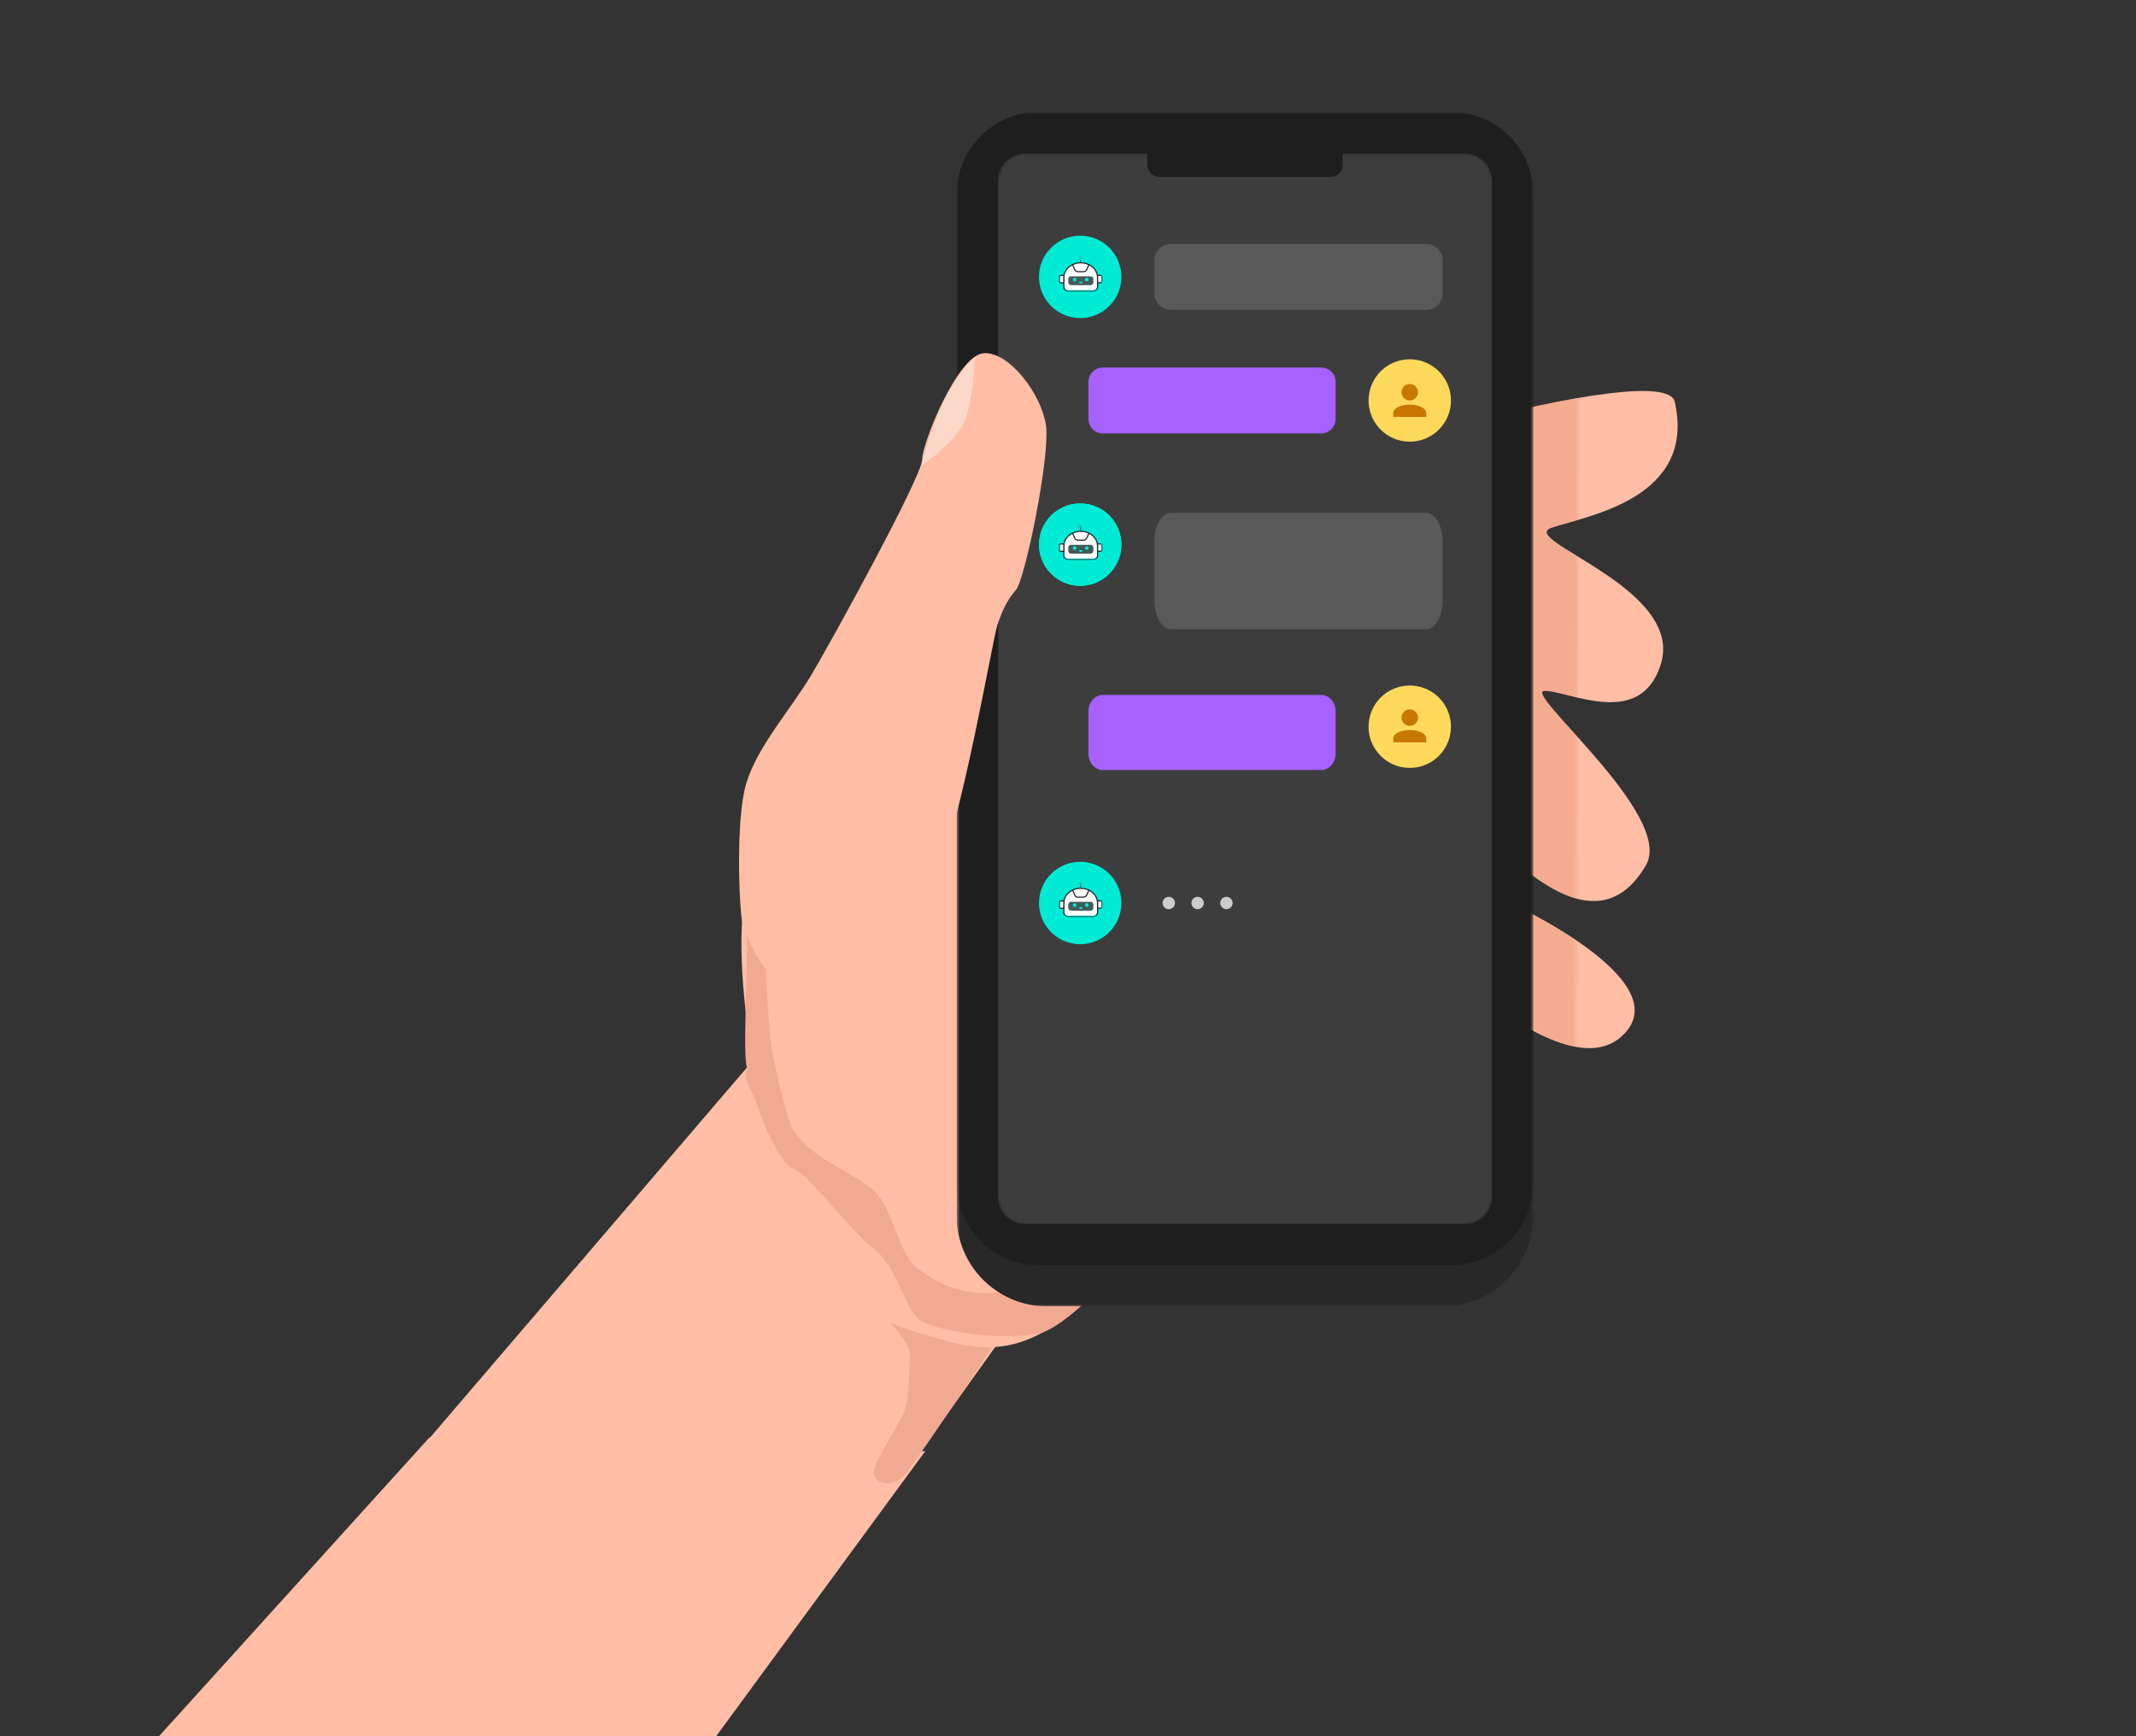 <svg width="700" height="569" viewBox="0 0 700 569" fill="none" xmlns="http://www.w3.org/2000/svg">
<rect x="0" y="0" width="700" height="569" fill="#333333" stroke="none"/>
<g clip-path="url(#clip0_4703_19936)">
<path d="M140.716 471.14L43.046 579.037L222.508 585.649L303.191 475.647L140.716 471.14Z" fill="#FFBEA5"/>
<path d="M246.987 347.296L120.066 495.513L272.942 515.96L347.592 411.421L246.987 347.296Z" fill="#FFBEA5"/>
<path d="M257.604 333.05C257.604 333.05 248.736 347.552 245.47 350.032C242.205 352.512 247.411 359.544 249.143 362.555C250.874 365.566 256.809 376.103 261.762 383.633C266.716 391.164 266.708 392.414 272.189 395.448C277.671 398.482 280.14 403.498 285.116 407.279C290.093 411.06 299.477 429.868 299.477 429.868L285.281 421.03C285.281 421.03 284.005 425.272 291.704 433.57C299.402 441.868 298.138 444.11 298.138 444.11C298.138 444.11 298.055 457.61 296.527 462.1C294.999 466.591 289.453 474.057 286.914 480.291C284.375 486.526 292.848 488.648 297.401 482.356C306.227 470.161 327.173 438.54 327.173 438.54L346.581 413.16C346.581 413.16 336.257 425.096 327.523 422.542C318.788 419.987 311.757 424.944 304.292 419.398C296.826 413.851 294.172 398.335 289.212 391.804C284.253 385.273 277.497 386.231 273.271 382.205C269.046 378.178 257.604 333.05 257.604 333.05Z" fill="#F1AA92"/>
<path d="M548.828 131.658C545.421 116.636 418.688 153.852 399.608 166.734C388.535 174.209 319.549 214.697 307.9 223.193C295.701 232.091 249.994 265.309 244.849 288.777C238.42 318.098 249.303 376.806 266.136 403.911C282.968 431.016 281.965 431.51 310.915 439.689C339.865 447.869 352.489 427.947 375.612 408.09C389.119 396.49 433.314 294.945 447.289 299.032C461.264 303.118 512.41 360.436 532.546 338.561C550.145 319.441 488.329 292.786 488.329 292.786C488.329 292.786 489.412 279.292 494.4 281.323C499.387 283.354 523.818 310.259 539.386 283.602C548.989 267.161 498.24 226.346 506.24 226.395C514.24 226.445 537.662 239.09 544.295 217.631C552.093 192.403 496.547 176.834 508.572 172.909C520.596 168.983 555.993 163.244 548.828 131.658Z" fill="#FFBEA5"/>
<mask id="mask0_4703_19936" style="mask-type:luminance" maskUnits="userSpaceOnUse" x="0" y="-132" width="705" height="705">
<path d="M4.45 -131.719L704.437 -127.382L700.1 572.605L0.113 568.268L4.45 -131.719Z" fill="white"/>
</mask>
<g mask="url(#mask0_4703_19936)">
<g opacity="0.58">
<mask id="mask1_4703_19936" style="mask-type:luminance" maskUnits="userSpaceOnUse" x="402" y="48" width="116" height="338">
<path d="M404.239 48.847L402.581 384.826L516.08 385.387L517.737 49.406L404.239 48.847Z" fill="white"/>
</mask>
<g mask="url(#mask1_4703_19936)">
<path d="M548.828 131.658C545.421 116.636 418.688 153.852 399.608 166.734C388.536 174.209 319.549 214.697 307.9 223.193C295.701 232.091 249.994 265.309 244.849 288.777C238.42 318.098 249.304 376.806 266.136 403.911C282.968 431.016 281.965 431.51 310.915 439.689C339.865 447.869 352.489 427.947 375.612 408.09C389.119 396.49 433.314 294.945 447.289 299.032C461.264 303.118 512.41 360.436 532.546 338.561C550.145 319.441 488.329 292.786 488.329 292.786C488.329 292.786 489.412 279.292 494.4 281.323C499.387 283.354 523.818 310.259 539.387 283.602C548.989 267.161 498.241 226.346 506.24 226.395C514.24 226.445 537.662 239.09 544.295 217.631C552.093 192.403 496.547 176.834 508.572 172.909C520.596 168.983 555.993 163.244 548.828 131.658Z" fill="#EC9F82"/>
</g>
</g>
</g>
<path d="M244.617 293.913C245.527 308.419 243.533 339.768 244.48 348.274C245.428 356.78 253.782 380.332 259.766 382.869C265.751 385.407 278.142 402.984 286.105 409.033C294.067 415.083 296.48 429.098 301.459 432.629C306.437 436.16 328.415 439.796 340.933 436.873C353.451 433.951 386.702 393.656 394.254 385.203C399.626 379.191 388.35 369.666 388.35 369.666C388.35 369.666 337.517 423.352 325.514 423.778C313.511 424.203 306.536 420.16 300.564 415.623C294.592 411.086 292.682 396.574 286.719 390.537C280.756 384.5 262.791 378.888 258.859 367.864C256.52 361.304 254.461 351.336 253.005 344.327C251.548 337.318 249.677 293.984 249.732 284.984C249.756 281.134 243.707 279.407 244.617 293.913Z" fill="#F1AA92"/>
<mask id="mask2_4703_19936" style="mask-type:luminance" maskUnits="userSpaceOnUse" x="48" y="-76" width="617" height="616">
<path d="M48.997 -76H664.997V540H48.997V-76Z" fill="white"/>
</mask>
<g mask="url(#mask2_4703_19936)">
</g>
<g clip-path="url(#clip1_4703_19936)">
<mask id="mask3_4703_19936" style="mask-type:luminance" maskUnits="userSpaceOnUse" x="313" y="36" width="190" height="393">
<path d="M502.499 36.75H313.499V428.25H502.499V36.75Z" fill="white"/>
</mask>
<g mask="url(#mask3_4703_19936)">
<path d="M472.799 428.156H343.199C326.796 428.156 313.499 414.859 313.499 398.456V66.356C313.499 49.954 326.796 36.656 343.199 36.656H472.799C489.202 36.656 502.499 49.954 502.499 66.356V398.456C502.499 414.859 489.202 428.156 472.799 428.156Z" fill="#282828"/>
<path d="M475.499 414.656H340.499C325.587 414.656 313.499 402.568 313.499 387.656V63.656C313.499 48.745 325.587 36.656 340.499 36.656H475.499C490.411 36.656 502.499 48.745 502.499 63.656V387.656C502.499 402.568 490.411 414.656 475.499 414.656Z" fill="#1E1E1F"/>
<mask id="mask4_4703_19936" style="mask-type:luminance" maskUnits="userSpaceOnUse" x="326" y="50" width="163" height="352">
<path d="M326.999 59.25C326.999 54.279 331.029 50.25 335.999 50.25H479.999C484.97 50.25 488.999 54.279 488.999 59.25V392.25C488.999 397.221 484.97 401.25 479.999 401.25H335.999C331.029 401.25 326.999 397.221 326.999 392.25V59.25Z" fill="white"/>
</mask>
<g mask="url(#mask4_4703_19936)">
<path d="M326.999 392.25C326.999 397.221 331.029 401.25 335.999 401.25H479.999C484.97 401.25 488.999 397.221 488.999 392.25V59.25C488.999 54.279 484.97 50.25 479.999 50.25H335.999C331.029 50.25 326.999 54.279 326.999 59.25V392.25Z" fill="#3D3D3D"/>
<path d="M375.999 50H439.999V54C439.999 56.209 438.208 58 435.999 58H379.999C377.79 58 375.999 56.209 375.999 54V50Z" fill="#1E1E1F"/>
<path d="M367.499 295.953C367.499 299.976 365.744 303.587 362.95 306.051C361.863 307.016 360.628 307.806 359.271 308.387C358.42 308.744 357.529 309.021 356.598 309.197C356.591 309.203 356.584 309.203 356.578 309.203C356.112 309.298 355.633 309.365 355.147 309.399C354.924 309.426 354.694 309.44 354.465 309.44C354.31 309.453 354.154 309.453 353.999 309.453C353.911 309.453 353.824 309.453 353.736 309.446C353.277 309.44 352.818 309.413 352.372 309.352H352.352C351.4 309.237 350.482 309.021 349.605 308.717C348.073 308.191 346.669 307.394 345.44 306.389C342.423 303.918 340.499 300.158 340.499 295.953C340.499 288.494 346.54 282.453 353.999 282.453C361.458 282.453 367.499 288.494 367.499 295.953Z" fill="#00EBD6"/>
<mask id="mask5_4703_19936" style="mask-type:luminance" maskUnits="userSpaceOnUse" x="346" y="289" width="16" height="12">
<path d="M361.433 289H346.995V300.573H361.433V289Z" fill="white"/>
</mask>
<g mask="url(#mask5_4703_19936)">
<path d="M354.159 291.125C355.626 291.125 357.033 291.631 358.071 292.531C359.108 293.431 359.691 294.651 359.691 295.924V298.946C359.691 299.292 359.532 299.624 359.251 299.868C358.969 300.113 358.587 300.25 358.188 300.25H350.131C349.934 300.25 349.738 300.216 349.556 300.151C349.374 300.085 349.208 299.989 349.068 299.868C348.929 299.747 348.818 299.603 348.743 299.445C348.667 299.287 348.628 299.118 348.628 298.946V295.924C348.628 294.651 349.211 293.431 350.248 292.531C351.286 291.631 352.692 291.125 354.159 291.125Z" fill="white"/>
<path d="M354.159 291.125C355.626 291.125 357.033 291.638 358.071 292.55C359.108 293.462 359.691 294.7 359.691 295.99V299.054C359.691 299.404 359.532 299.74 359.251 299.988C358.969 300.236 358.587 300.375 358.188 300.375H350.131C349.934 300.375 349.738 300.341 349.556 300.274C349.374 300.208 349.208 300.111 349.068 299.988C348.929 299.865 348.818 299.72 348.743 299.559C348.667 299.399 348.628 299.227 348.628 299.054V295.99C348.628 294.7 349.211 293.462 350.248 292.55C351.286 291.638 352.692 291.125 354.159 291.125Z" stroke="#1F242B" stroke-width="0.375" stroke-miterlimit="10"/>
<path d="M347.665 295.273H348.633V297.693H347.665C347.538 297.693 347.417 297.643 347.327 297.553C347.237 297.464 347.187 297.342 347.187 297.215V295.753C347.187 295.69 347.199 295.627 347.223 295.569C347.247 295.511 347.282 295.458 347.327 295.414C347.371 295.369 347.424 295.334 347.482 295.31C347.54 295.286 347.602 295.273 347.665 295.273Z" fill="white"/>
<path d="M347.665 295.273H348.633V297.693H347.665C347.538 297.693 347.417 297.643 347.327 297.553C347.237 297.464 347.187 297.342 347.187 297.215V295.753C347.187 295.69 347.199 295.627 347.223 295.569C347.247 295.511 347.282 295.458 347.327 295.414C347.371 295.369 347.424 295.334 347.482 295.31C347.54 295.286 347.602 295.273 347.665 295.273Z" stroke="#1F242B" stroke-width="0.375" stroke-miterlimit="10"/>
<path d="M360.668 297.67H359.701V295.25H360.668C360.795 295.25 360.917 295.3 361.007 295.39C361.096 295.48 361.147 295.602 361.147 295.728V297.191C361.147 297.318 361.096 297.439 361.007 297.529C360.917 297.619 360.795 297.669 360.668 297.669V297.67Z" fill="white"/>
<path d="M360.668 297.67H359.701V295.25H360.668C360.795 295.25 360.917 295.3 361.007 295.39C361.096 295.48 361.147 295.602 361.147 295.728V297.191C361.147 297.318 361.096 297.439 361.007 297.529C360.917 297.619 360.795 297.669 360.668 297.669V297.67Z" stroke="#1F242B" stroke-width="0.375" stroke-miterlimit="10"/>
<path d="M357.412 295.562H350.982C350.491 295.562 350.093 295.96 350.093 296.451V297.568C350.093 298.059 350.491 298.456 350.982 298.456H357.412C357.902 298.456 358.3 298.059 358.3 297.568V296.451C358.3 295.96 357.902 295.562 357.412 295.562Z" fill="#425A58"/>
<mask id="mask6_4703_19936" style="mask-type:luminance" maskUnits="userSpaceOnUse" x="348" y="290" width="13" height="13">
<path d="M360.237 290.664H348.372V302.529H360.237V290.664Z" fill="white"/>
</mask>
<g mask="url(#mask6_4703_19936)">
<mask id="mask7_4703_19936" style="mask-type:luminance" maskUnits="userSpaceOnUse" x="349" y="291" width="11" height="11">
<path d="M349.24 291.531H359.364V301.656H349.24V291.531Z" fill="white"/>
</mask>
<g mask="url(#mask7_4703_19936)">
<g clip-path="url(#clip2_4703_19936)">
<path d="M354.216 296.742C353.888 296.742 353.622 297.008 353.622 297.335C353.622 297.663 353.888 297.929 354.216 297.929C354.543 297.929 354.809 297.663 354.809 297.335C354.809 297.008 354.543 296.742 354.216 296.742Z" fill="#00EBD6"/>
</g>
<mask id="mask8_4703_19936" style="mask-type:luminance" maskUnits="userSpaceOnUse" x="349" y="291" width="11" height="11">
<path d="M349.23 291.531H359.354V301.656H349.23V291.531Z" fill="white"/>
</mask>
<g mask="url(#mask8_4703_19936)">
<path d="M356.169 296.047C355.842 296.047 355.576 296.313 355.576 296.64C355.576 296.967 355.842 297.233 356.169 297.233C356.496 297.233 356.762 296.967 356.762 296.64C356.762 296.313 356.496 296.047 356.169 296.047Z" fill="#00EBD6"/>
</g>
<mask id="mask9_4703_19936" style="mask-type:luminance" maskUnits="userSpaceOnUse" x="345" y="291" width="11" height="11">
<path d="M345.238 291.531H355.362V301.656H345.238V291.531Z" fill="white"/>
</mask>
<g mask="url(#mask9_4703_19936)">
<path d="M352.186 296.047C351.859 296.047 351.593 296.313 351.593 296.64C351.593 296.967 351.859 297.233 352.186 297.233C352.513 297.233 352.78 296.967 352.78 296.64C352.78 296.313 352.513 296.047 352.186 296.047Z" fill="#00EBD6"/>
</g>
</g>
</g>
<path d="M351.57 291.876L352.205 293.359C352.291 293.559 352.434 293.73 352.616 293.85C352.798 293.97 353.011 294.034 353.229 294.034H355.103C355.316 294.034 355.524 293.973 355.703 293.858C355.882 293.744 356.024 293.58 356.113 293.387C356.353 292.868 356.594 292.348 356.834 291.828" stroke="#1F242B" stroke-width="0.375" stroke-linecap="round" stroke-linejoin="round"/>
<path d="M354.158 290.062L354.134 291.22" stroke="#1F242B" stroke-width="0.25" stroke-miterlimit="10"/>
<path d="M354.156 290.044C354.444 290.044 354.678 289.81 354.678 289.522C354.678 289.234 354.444 289 354.156 289C353.868 289 353.634 289.234 353.634 289.522C353.634 289.81 353.868 290.044 354.156 290.044Z" fill="#09C0B0"/>
</g>
<path d="M403.949 295.955C403.949 297.073 403.042 297.98 401.924 297.98C400.805 297.98 399.899 297.073 399.899 295.955C399.899 294.836 400.805 293.93 401.924 293.93C403.042 293.93 403.949 294.836 403.949 295.955Z" fill="#CCCCCC"/>
<path d="M394.5 295.955C394.5 297.073 393.593 297.98 392.475 297.98C391.357 297.98 390.45 297.073 390.45 295.955C390.45 294.836 391.357 293.93 392.475 293.93C393.593 293.93 394.5 294.836 394.5 295.955Z" fill="#CCCCCC"/>
<path d="M385.049 295.955C385.049 297.073 384.143 297.98 383.024 297.98C381.906 297.98 380.999 297.073 380.999 295.955C380.999 294.836 381.906 293.93 383.024 293.93C384.143 293.93 385.049 294.836 385.049 295.955Z" fill="#CCCCCC"/>
<path d="M432.976 142.053H361.426C358.816 142.053 356.701 139.938 356.701 137.328V125.178C356.701 122.569 358.816 120.453 361.426 120.453H432.976C435.586 120.453 437.701 122.569 437.701 125.178V137.328C437.701 139.938 435.586 142.053 432.976 142.053Z" fill="#A661FF"/>
<path d="M475.499 131.25C475.499 135.82 473.231 139.863 469.748 142.3C469.721 142.32 469.694 142.34 469.667 142.354C469.654 142.367 469.64 142.381 469.627 142.381C469.613 142.394 469.6 142.408 469.586 142.414C467.892 143.569 465.921 144.352 463.795 144.628C463.207 144.709 462.607 144.75 461.999 144.75C461.378 144.75 460.771 144.709 460.177 144.622C458.05 144.338 456.086 143.555 454.392 142.401C454.378 142.394 454.365 142.381 454.351 142.367C454.338 142.36 454.324 142.354 454.311 142.34C454.284 142.327 454.257 142.306 454.23 142.286C450.76 139.843 448.499 135.813 448.499 131.25C448.499 123.791 454.54 117.75 461.999 117.75C469.458 117.75 475.499 123.791 475.499 131.25Z" fill="#FFD95B"/>
<path d="M461.999 125.852C462.715 125.852 463.402 126.136 463.908 126.642C464.415 127.149 464.699 127.835 464.699 128.552C464.699 129.268 464.415 129.954 463.908 130.461C463.402 130.967 462.715 131.252 461.999 131.252C461.283 131.252 460.596 130.967 460.09 130.461C459.584 129.954 459.299 129.268 459.299 128.552C459.299 127.835 459.584 127.149 460.09 126.642C460.596 126.136 461.283 125.852 461.999 125.852ZM461.999 132.602C464.983 132.602 467.399 133.81 467.399 135.302V136.652H456.599V135.302C456.599 133.81 459.016 132.602 461.999 132.602Z" fill="#C77800"/>
<path d="M472.799 85.353V96.153C472.799 99.133 470.379 101.553 467.399 101.553H383.698C380.718 101.553 378.298 99.133 378.298 96.153V85.353C378.298 82.373 380.718 79.953 383.698 79.953H467.399C470.379 79.953 472.799 82.373 472.799 85.353Z" fill="#595959"/>
<path d="M367.499 90.75C367.499 94.773 365.744 98.384 362.95 100.848C361.863 101.813 360.628 102.603 359.271 103.183C358.42 103.541 357.529 103.818 356.598 103.994C356.591 104 356.584 104 356.578 104C356.112 104.095 355.633 104.162 355.147 104.196C354.924 104.223 354.694 104.236 354.465 104.236C354.31 104.25 354.154 104.25 353.999 104.25C353.911 104.25 353.824 104.25 353.736 104.243C353.277 104.236 352.818 104.209 352.372 104.149H352.352C351.4 104.034 350.482 103.818 349.605 103.514C348.073 102.988 346.669 102.191 345.44 101.185C342.423 98.715 340.499 94.955 340.499 90.75C340.499 83.291 346.54 77.25 353.999 77.25C361.458 77.25 367.499 83.291 367.499 90.75Z" fill="#00EBD6"/>
<mask id="mask10_4703_19936" style="mask-type:luminance" maskUnits="userSpaceOnUse" x="346" y="84" width="16" height="12">
<path d="M361.433 84H346.995V95.573H361.433V84Z" fill="white"/>
</mask>
<g mask="url(#mask10_4703_19936)">
<path d="M354.159 86.125C355.626 86.125 357.033 86.631 358.071 87.531C359.108 88.431 359.691 89.651 359.691 90.924V93.946C359.691 94.292 359.532 94.624 359.251 94.868C358.969 95.113 358.587 95.25 358.188 95.25H350.131C349.934 95.25 349.738 95.216 349.556 95.151C349.374 95.085 349.208 94.989 349.068 94.868C348.929 94.747 348.818 94.603 348.743 94.445C348.667 94.287 348.628 94.118 348.628 93.946V90.924C348.628 89.651 349.211 88.431 350.248 87.531C351.286 86.631 352.692 86.125 354.159 86.125Z" fill="white"/>
<path d="M354.159 86.125C355.626 86.125 357.033 86.638 358.071 87.55C359.108 88.462 359.691 89.7 359.691 90.99V94.053C359.691 94.404 359.532 94.74 359.251 94.988C358.969 95.236 358.587 95.375 358.188 95.375H350.131C349.934 95.375 349.738 95.341 349.556 95.274C349.374 95.208 349.208 95.111 349.068 94.988C348.929 94.865 348.818 94.72 348.743 94.559C348.667 94.399 348.628 94.227 348.628 94.053V90.99C348.628 89.7 349.211 88.462 350.248 87.55C351.286 86.638 352.692 86.125 354.159 86.125Z" stroke="#1F242B" stroke-width="0.375" stroke-miterlimit="10"/>
<path d="M347.665 90.273H348.633V92.693H347.665C347.538 92.693 347.417 92.643 347.327 92.553C347.237 92.464 347.187 92.342 347.187 92.215V90.752C347.187 90.689 347.199 90.627 347.223 90.569C347.247 90.511 347.282 90.458 347.327 90.414C347.371 90.369 347.424 90.334 347.482 90.31C347.54 90.286 347.602 90.273 347.665 90.273Z" fill="white"/>
<path d="M347.665 90.273H348.633V92.693H347.665C347.538 92.693 347.417 92.643 347.327 92.553C347.237 92.464 347.187 92.342 347.187 92.215V90.752C347.187 90.689 347.199 90.627 347.223 90.569C347.247 90.511 347.282 90.458 347.327 90.414C347.371 90.369 347.424 90.334 347.482 90.31C347.54 90.286 347.602 90.273 347.665 90.273Z" stroke="#1F242B" stroke-width="0.375" stroke-miterlimit="10"/>
<path d="M360.668 92.67H359.701V90.25H360.668C360.795 90.25 360.917 90.3 361.007 90.39C361.096 90.48 361.147 90.602 361.147 90.728V92.191C361.147 92.318 361.096 92.439 361.007 92.529C360.917 92.619 360.795 92.669 360.668 92.669V92.67Z" fill="white"/>
<path d="M360.668 92.67H359.701V90.25H360.668C360.795 90.25 360.917 90.3 361.007 90.39C361.096 90.48 361.147 90.602 361.147 90.728V92.191C361.147 92.318 361.096 92.439 361.007 92.529C360.917 92.619 360.795 92.669 360.668 92.669V92.67Z" stroke="#1F242B" stroke-width="0.375" stroke-miterlimit="10"/>
<path d="M357.412 90.562H350.982C350.491 90.562 350.093 90.96 350.093 91.451V92.568C350.093 93.059 350.491 93.456 350.982 93.456H357.412C357.902 93.456 358.3 93.059 358.3 92.568V91.451C358.3 90.96 357.902 90.562 357.412 90.562Z" fill="#425A58"/>
<mask id="mask11_4703_19936" style="mask-type:luminance" maskUnits="userSpaceOnUse" x="348" y="85" width="13" height="13">
<path d="M360.237 85.664H348.372V97.529H360.237V85.664Z" fill="white"/>
</mask>
<g mask="url(#mask11_4703_19936)">
<mask id="mask12_4703_19936" style="mask-type:luminance" maskUnits="userSpaceOnUse" x="349" y="86" width="11" height="11">
<path d="M349.24 86.531H359.364V96.656H349.24V86.531Z" fill="white"/>
</mask>
<g mask="url(#mask12_4703_19936)">
<g clip-path="url(#clip3_4703_19936)">
<path d="M354.216 91.742C353.888 91.742 353.622 92.008 353.622 92.335C353.622 92.663 353.888 92.929 354.216 92.929C354.543 92.929 354.809 92.663 354.809 92.335C354.809 92.008 354.543 91.742 354.216 91.742Z" fill="#00EBD6"/>
</g>
<mask id="mask13_4703_19936" style="mask-type:luminance" maskUnits="userSpaceOnUse" x="349" y="86" width="11" height="11">
<path d="M349.23 86.531H359.354V96.656H349.23V86.531Z" fill="white"/>
</mask>
<g mask="url(#mask13_4703_19936)">
<path d="M356.169 91.047C355.842 91.047 355.576 91.313 355.576 91.64C355.576 91.967 355.842 92.233 356.169 92.233C356.496 92.233 356.762 91.967 356.762 91.64C356.762 91.313 356.496 91.047 356.169 91.047Z" fill="#00EBD6"/>
</g>
<mask id="mask14_4703_19936" style="mask-type:luminance" maskUnits="userSpaceOnUse" x="345" y="86" width="11" height="11">
<path d="M345.238 86.531H355.362V96.656H345.238V86.531Z" fill="white"/>
</mask>
<g mask="url(#mask14_4703_19936)">
<path d="M352.186 91.047C351.859 91.047 351.593 91.313 351.593 91.64C351.593 91.967 351.859 92.233 352.186 92.233C352.513 92.233 352.78 91.967 352.78 91.64C352.78 91.313 352.513 91.047 352.186 91.047Z" fill="#00EBD6"/>
</g>
</g>
</g>
<path d="M351.57 86.876L352.205 88.359C352.291 88.559 352.434 88.73 352.616 88.85C352.798 88.97 353.011 89.034 353.229 89.034H355.103C355.316 89.034 355.524 88.973 355.703 88.858C355.882 88.744 356.024 88.58 356.113 88.387C356.353 87.868 356.594 87.348 356.834 86.828" stroke="#1F242B" stroke-width="0.375" stroke-linecap="round" stroke-linejoin="round"/>
<path d="M354.158 85.062L354.134 86.22" stroke="#1F242B" stroke-width="0.25" stroke-miterlimit="10"/>
<path d="M354.156 85.044C354.444 85.044 354.678 84.81 354.678 84.522C354.678 84.234 354.444 84 354.156 84C353.868 84 353.634 84.234 353.634 84.522C353.634 84.81 353.868 85.044 354.156 85.044Z" fill="#09C0B0"/>
</g>
<path d="M432.976 252.374H361.426C358.816 252.374 356.701 249.963 356.701 246.988V233.137C356.701 230.162 358.816 227.75 361.426 227.75H432.976C435.586 227.75 437.701 230.162 437.701 233.137V246.988C437.701 249.963 435.586 252.374 432.976 252.374Z" fill="#A661FF"/>
<path d="M475.499 238.172C475.499 242.742 473.231 246.785 469.748 249.222C469.721 249.242 469.694 249.262 469.667 249.276C469.654 249.289 469.64 249.303 469.627 249.303C469.613 249.316 469.6 249.33 469.586 249.336C467.892 250.491 465.921 251.274 463.795 251.55C463.207 251.631 462.607 251.672 461.999 251.672C461.378 251.672 460.771 251.631 460.177 251.544C458.05 251.26 456.086 250.477 454.392 249.323C454.378 249.316 454.365 249.303 454.351 249.289C454.338 249.282 454.324 249.276 454.311 249.262C454.284 249.249 454.257 249.228 454.23 249.208C450.76 246.765 448.499 242.735 448.499 238.172C448.499 230.713 454.54 224.672 461.999 224.672C469.458 224.672 475.499 230.713 475.499 238.172Z" fill="#FFD95B"/>
<path d="M461.999 232.5C462.715 232.5 463.402 232.784 463.908 233.291C464.415 233.797 464.699 234.484 464.699 235.2C464.699 235.916 464.415 236.603 463.908 237.109C463.402 237.616 462.715 237.9 461.999 237.9C461.283 237.9 460.596 237.616 460.09 237.109C459.584 236.603 459.299 235.916 459.299 235.2C459.299 234.484 459.584 233.797 460.09 233.291C460.596 232.784 461.283 232.5 461.999 232.5ZM461.999 239.25C464.983 239.25 467.399 240.458 467.399 241.95V243.3H456.599V241.95C456.599 240.458 459.016 239.25 461.999 239.25Z" fill="#C77800"/>
<path d="M472.799 177.609V196.671C472.799 201.931 470.379 206.202 467.399 206.202H383.698C380.718 206.202 378.298 201.931 378.298 196.671V177.609C378.298 172.349 380.718 168.078 383.698 168.078H467.399C470.379 168.078 472.799 172.349 472.799 177.609Z" fill="#595959"/>
<path d="M367.499 178.5C367.499 182.523 365.744 186.134 362.95 188.598C361.863 189.563 360.628 190.353 359.271 190.933C358.42 191.291 357.529 191.568 356.598 191.744C356.591 191.75 356.584 191.75 356.578 191.75C356.112 191.845 355.633 191.912 355.147 191.946C354.924 191.973 354.694 191.986 354.465 191.986C354.31 192 354.154 192 353.999 192C353.911 192 353.824 192 353.736 191.993C353.277 191.986 352.818 191.959 352.372 191.899H352.352C351.4 191.784 350.482 191.568 349.605 191.264C348.073 190.738 346.669 189.941 345.44 188.935C342.423 186.465 340.499 182.705 340.499 178.5C340.499 171.041 346.54 165 353.999 165C361.458 165 367.499 171.041 367.499 178.5Z" fill="#00EBD6"/>
<mask id="mask15_4703_19936" style="mask-type:luminance" maskUnits="userSpaceOnUse" x="344" y="169" width="20" height="20">
<path d="M363.31 169.617H344.326V188.602H363.31V169.617Z" fill="white"/>
</mask>
<g mask="url(#mask15_4703_19936)">
<mask id="mask16_4703_19936" style="mask-type:luminance" maskUnits="userSpaceOnUse" x="345" y="171" width="17" height="17">
<path d="M345.718 171.008H361.918V187.208H345.718V171.008Z" fill="white"/>
</mask>
<g mask="url(#mask16_4703_19936)">
<path d="M357.79 183.173C358.189 183.173 358.46 183.173 358.46 183.173C359.204 183.173 359.807 182.57 359.807 181.826V176.262C359.807 175.517 359.204 174.914 358.46 174.914H351.864M350.219 174.914H349.028C348.284 174.914 347.68 175.517 347.68 176.262V181.549C347.68 182.446 348.408 183.173 349.305 183.173C349.325 183.173 349.345 183.174 349.365 183.175C349.802 183.194 350.194 183.452 350.406 183.835L351.04 184.978C351.112 185.107 351.278 185.145 351.399 185.062L353.229 183.796C353.387 183.686 353.539 183.568 353.691 183.451C353.925 183.272 354.213 183.173 354.51 183.173C354.51 183.173 355.13 183.173 355.878 183.173" stroke="#425A58" stroke-width="0.633" stroke-linecap="round" stroke-linejoin="round"/>
<g clip-path="url(#clip4_4703_19936)">
<path d="M353.644 179.336C353.12 179.336 352.694 179.762 352.694 180.285C352.694 180.809 353.12 181.234 353.644 181.234C354.167 181.234 354.593 180.809 354.593 180.285C354.593 179.762 354.167 179.336 353.644 179.336Z" fill="#425A58"/>
</g>
<mask id="mask17_4703_19936" style="mask-type:luminance" maskUnits="userSpaceOnUse" x="345" y="171" width="17" height="17">
<path d="M345.715 171.008H361.915V187.208H345.715V171.008Z" fill="white"/>
</mask>
<g mask="url(#mask17_4703_19936)">
<path d="M356.839 178.234C356.316 178.234 355.89 178.66 355.89 179.184C355.89 179.707 356.316 180.133 356.839 180.133C357.362 180.133 357.788 179.707 357.788 179.184C357.788 178.66 357.362 178.234 356.839 178.234Z" fill="#425A58"/>
</g>
<mask id="mask18_4703_19936" style="mask-type:luminance" maskUnits="userSpaceOnUse" x="339" y="171" width="17" height="17">
<path d="M339.328 171.008H355.528V187.208H339.328V171.008Z" fill="white"/>
</mask>
<g mask="url(#mask18_4703_19936)">
<path d="M350.458 178.234C349.934 178.234 349.509 178.66 349.509 179.184C349.509 179.707 349.934 180.133 350.458 180.133C350.981 180.133 351.407 179.707 351.407 179.184C351.407 178.66 350.981 178.234 350.458 178.234Z" fill="#425A58"/>
</g>
<path d="M353.938 175.031H353.305V173.133H353.938V175.031Z" fill="#425A58"/>
<path d="M353.642 171.898C353.119 171.898 352.693 172.324 352.693 172.848C352.693 173.371 353.119 173.797 353.642 173.797C354.166 173.797 354.591 173.371 354.591 172.848C354.591 172.324 354.166 171.898 353.642 171.898Z" fill="#425A58"/>
</g>
</g>
<path d="M367.499 178.5C367.499 182.523 365.744 186.134 362.95 188.598C361.863 189.563 360.628 190.353 359.271 190.933C358.42 191.291 357.529 191.568 356.598 191.744C356.591 191.75 356.584 191.75 356.578 191.75C356.112 191.845 355.633 191.912 355.147 191.946C354.924 191.973 354.694 191.986 354.465 191.986C354.31 192 354.154 192 353.999 192C353.911 192 353.824 192 353.736 191.993C353.277 191.986 352.818 191.959 352.372 191.899H352.352C351.4 191.784 350.482 191.568 349.605 191.264C348.073 190.738 346.669 189.941 345.44 188.935C342.423 186.465 340.499 182.705 340.499 178.5C340.499 171.041 346.54 165 353.999 165C361.458 165 367.499 171.041 367.499 178.5Z" fill="#00EBD6"/>
<mask id="mask19_4703_19936" style="mask-type:luminance" maskUnits="userSpaceOnUse" x="346" y="172" width="16" height="12">
<path d="M361.433 172H346.995V183.573H361.433V172Z" fill="white"/>
</mask>
<g mask="url(#mask19_4703_19936)">
<path d="M354.159 174.125C355.626 174.125 357.033 174.631 358.071 175.531C359.108 176.431 359.691 177.651 359.691 178.924V181.946C359.691 182.292 359.532 182.624 359.251 182.868C358.969 183.113 358.587 183.25 358.188 183.25H350.131C349.934 183.25 349.738 183.216 349.556 183.151C349.374 183.085 349.208 182.989 349.068 182.868C348.929 182.747 348.818 182.603 348.743 182.445C348.667 182.287 348.628 182.118 348.628 181.946V178.924C348.628 177.651 349.211 176.431 350.248 175.531C351.286 174.631 352.692 174.125 354.159 174.125Z" fill="white"/>
<path d="M354.159 174.125C355.626 174.125 357.033 174.638 358.071 175.55C359.108 176.462 359.691 177.7 359.691 178.99V182.054C359.691 182.404 359.532 182.74 359.251 182.988C358.969 183.236 358.587 183.375 358.188 183.375H350.131C349.934 183.375 349.738 183.341 349.556 183.274C349.374 183.208 349.208 183.111 349.068 182.988C348.929 182.865 348.818 182.72 348.743 182.559C348.667 182.399 348.628 182.227 348.628 182.054V178.99C348.628 177.7 349.211 176.462 350.248 175.55C351.286 174.638 352.692 174.125 354.159 174.125Z" stroke="#1F242B" stroke-width="0.375" stroke-miterlimit="10"/>
<path d="M347.665 178.273H348.633V180.693H347.665C347.538 180.693 347.417 180.643 347.327 180.553C347.237 180.464 347.187 180.342 347.187 180.215V178.753C347.187 178.69 347.199 178.627 347.223 178.569C347.247 178.511 347.282 178.458 347.327 178.414C347.371 178.369 347.424 178.334 347.482 178.31C347.54 178.286 347.602 178.273 347.665 178.273Z" fill="white"/>
<path d="M347.665 178.273H348.633V180.693H347.665C347.538 180.693 347.417 180.643 347.327 180.553C347.237 180.464 347.187 180.342 347.187 180.215V178.753C347.187 178.69 347.199 178.627 347.223 178.569C347.247 178.511 347.282 178.458 347.327 178.414C347.371 178.369 347.424 178.334 347.482 178.31C347.54 178.286 347.602 178.273 347.665 178.273Z" stroke="#1F242B" stroke-width="0.375" stroke-miterlimit="10"/>
<path d="M360.668 180.67H359.701V178.25H360.668C360.795 178.25 360.917 178.3 361.007 178.39C361.096 178.48 361.147 178.602 361.147 178.728V180.191C361.147 180.318 361.096 180.439 361.007 180.529C360.917 180.619 360.795 180.669 360.668 180.669V180.67Z" fill="white"/>
<path d="M360.668 180.67H359.701V178.25H360.668C360.795 178.25 360.917 178.3 361.007 178.39C361.096 178.48 361.147 178.602 361.147 178.728V180.191C361.147 180.318 361.096 180.439 361.007 180.529C360.917 180.619 360.795 180.669 360.668 180.669V180.67Z" stroke="#1F242B" stroke-width="0.375" stroke-miterlimit="10"/>
<path d="M357.412 178.562H350.982C350.491 178.562 350.093 178.96 350.093 179.451V180.568C350.093 181.059 350.491 181.456 350.982 181.456H357.412C357.902 181.456 358.3 181.059 358.3 180.568V179.451C358.3 178.96 357.902 178.562 357.412 178.562Z" fill="#425A58"/>
<mask id="mask20_4703_19936" style="mask-type:luminance" maskUnits="userSpaceOnUse" x="348" y="173" width="13" height="13">
<path d="M360.237 173.664H348.372V185.529H360.237V173.664Z" fill="white"/>
</mask>
<g mask="url(#mask20_4703_19936)">
<mask id="mask21_4703_19936" style="mask-type:luminance" maskUnits="userSpaceOnUse" x="349" y="174" width="11" height="11">
<path d="M349.24 174.531H359.364V184.656H349.24V174.531Z" fill="white"/>
</mask>
<g mask="url(#mask21_4703_19936)">
<g clip-path="url(#clip5_4703_19936)">
<path d="M354.216 179.742C353.888 179.742 353.622 180.008 353.622 180.335C353.622 180.663 353.888 180.929 354.216 180.929C354.543 180.929 354.809 180.663 354.809 180.335C354.809 180.008 354.543 179.742 354.216 179.742Z" fill="#00EBD6"/>
</g>
<mask id="mask22_4703_19936" style="mask-type:luminance" maskUnits="userSpaceOnUse" x="349" y="174" width="11" height="11">
<path d="M349.23 174.531H359.354V184.656H349.23V174.531Z" fill="white"/>
</mask>
<g mask="url(#mask22_4703_19936)">
<path d="M356.169 179.047C355.842 179.047 355.576 179.313 355.576 179.64C355.576 179.967 355.842 180.233 356.169 180.233C356.496 180.233 356.762 179.967 356.762 179.64C356.762 179.313 356.496 179.047 356.169 179.047Z" fill="#00EBD6"/>
</g>
<mask id="mask23_4703_19936" style="mask-type:luminance" maskUnits="userSpaceOnUse" x="345" y="174" width="11" height="11">
<path d="M345.238 174.531H355.362V184.656H345.238V174.531Z" fill="white"/>
</mask>
<g mask="url(#mask23_4703_19936)">
<path d="M352.186 179.047C351.859 179.047 351.593 179.313 351.593 179.64C351.593 179.967 351.859 180.233 352.186 180.233C352.513 180.233 352.78 179.967 352.78 179.64C352.78 179.313 352.513 179.047 352.186 179.047Z" fill="#00EBD6"/>
</g>
</g>
</g>
<path d="M351.57 174.876L352.205 176.359C352.291 176.559 352.434 176.73 352.616 176.85C352.798 176.97 353.011 177.034 353.229 177.034H355.103C355.316 177.034 355.524 176.973 355.703 176.858C355.882 176.744 356.024 176.58 356.113 176.387C356.353 175.868 356.594 175.348 356.834 174.828" stroke="#1F242B" stroke-width="0.375" stroke-linecap="round" stroke-linejoin="round"/>
<path d="M354.158 173.062L354.134 174.22" stroke="#1F242B" stroke-width="0.25" stroke-miterlimit="10"/>
<path d="M354.156 173.044C354.444 173.044 354.678 172.81 354.678 172.522C354.678 172.234 354.444 172 354.156 172C353.868 172 353.634 172.234 353.634 172.522C353.634 172.81 353.868 173.044 354.156 173.044Z" fill="#09C0B0"/>
</g>
</g>
</g>
</g>
<path d="M322.423 115.754C313.92 116.201 302.24 145.129 302.206 150.629C302.172 156.129 272.335 210.445 265.767 221.405C259.199 232.364 248.122 244.796 244.547 256.774C240.973 268.752 242.29 298.261 243.265 302.267C244.241 306.273 251.129 324.316 261.629 324.381C272.129 324.446 299.286 299.114 306.867 286.161C314.447 273.207 325.343 209.274 326.871 204.783C328.399 200.292 329.921 196.802 332.942 193.32C335.964 189.839 344.215 149.389 342.777 139.38C341.339 129.371 330.926 115.306 322.423 115.754Z" fill="#FFBEA5"/>
<path d="M311.652 199.695L327.659 198.544L311.652 199.695Z" fill="#FCD8C9"/>
<path d="M319.665 116.991C319.665 116.991 314.64 120.96 309.831 130.431C305.023 139.901 301.944 152.632 301.944 152.632C301.944 152.632 312.74 145.199 315.78 138.718C318.82 132.236 319.665 116.991 319.665 116.991Z" fill="#FCD8C9"/>
</g>
<defs>
<clipPath id="clip0_4703_19936">
<rect width="700" height="569" fill="white"/>
</clipPath>
<clipPath id="clip1_4703_19936">
<rect width="189" height="391.5" fill="white" transform="translate(313.499 36.75)"/>
</clipPath>
<clipPath id="clip2_4703_19936">
<rect width="1.186" height="0.613" fill="white" transform="translate(353.597 297.32)"/>
</clipPath>
<clipPath id="clip3_4703_19936">
<rect width="1.186" height="0.613" fill="white" transform="translate(353.597 92.32)"/>
</clipPath>
<clipPath id="clip4_4703_19936">
<rect width="1.898" height="0.981" fill="white" transform="translate(352.694 180.266)"/>
</clipPath>
<clipPath id="clip5_4703_19936">
<rect width="1.186" height="0.613" fill="white" transform="translate(353.597 180.32)"/>
</clipPath>
</defs>
</svg>
